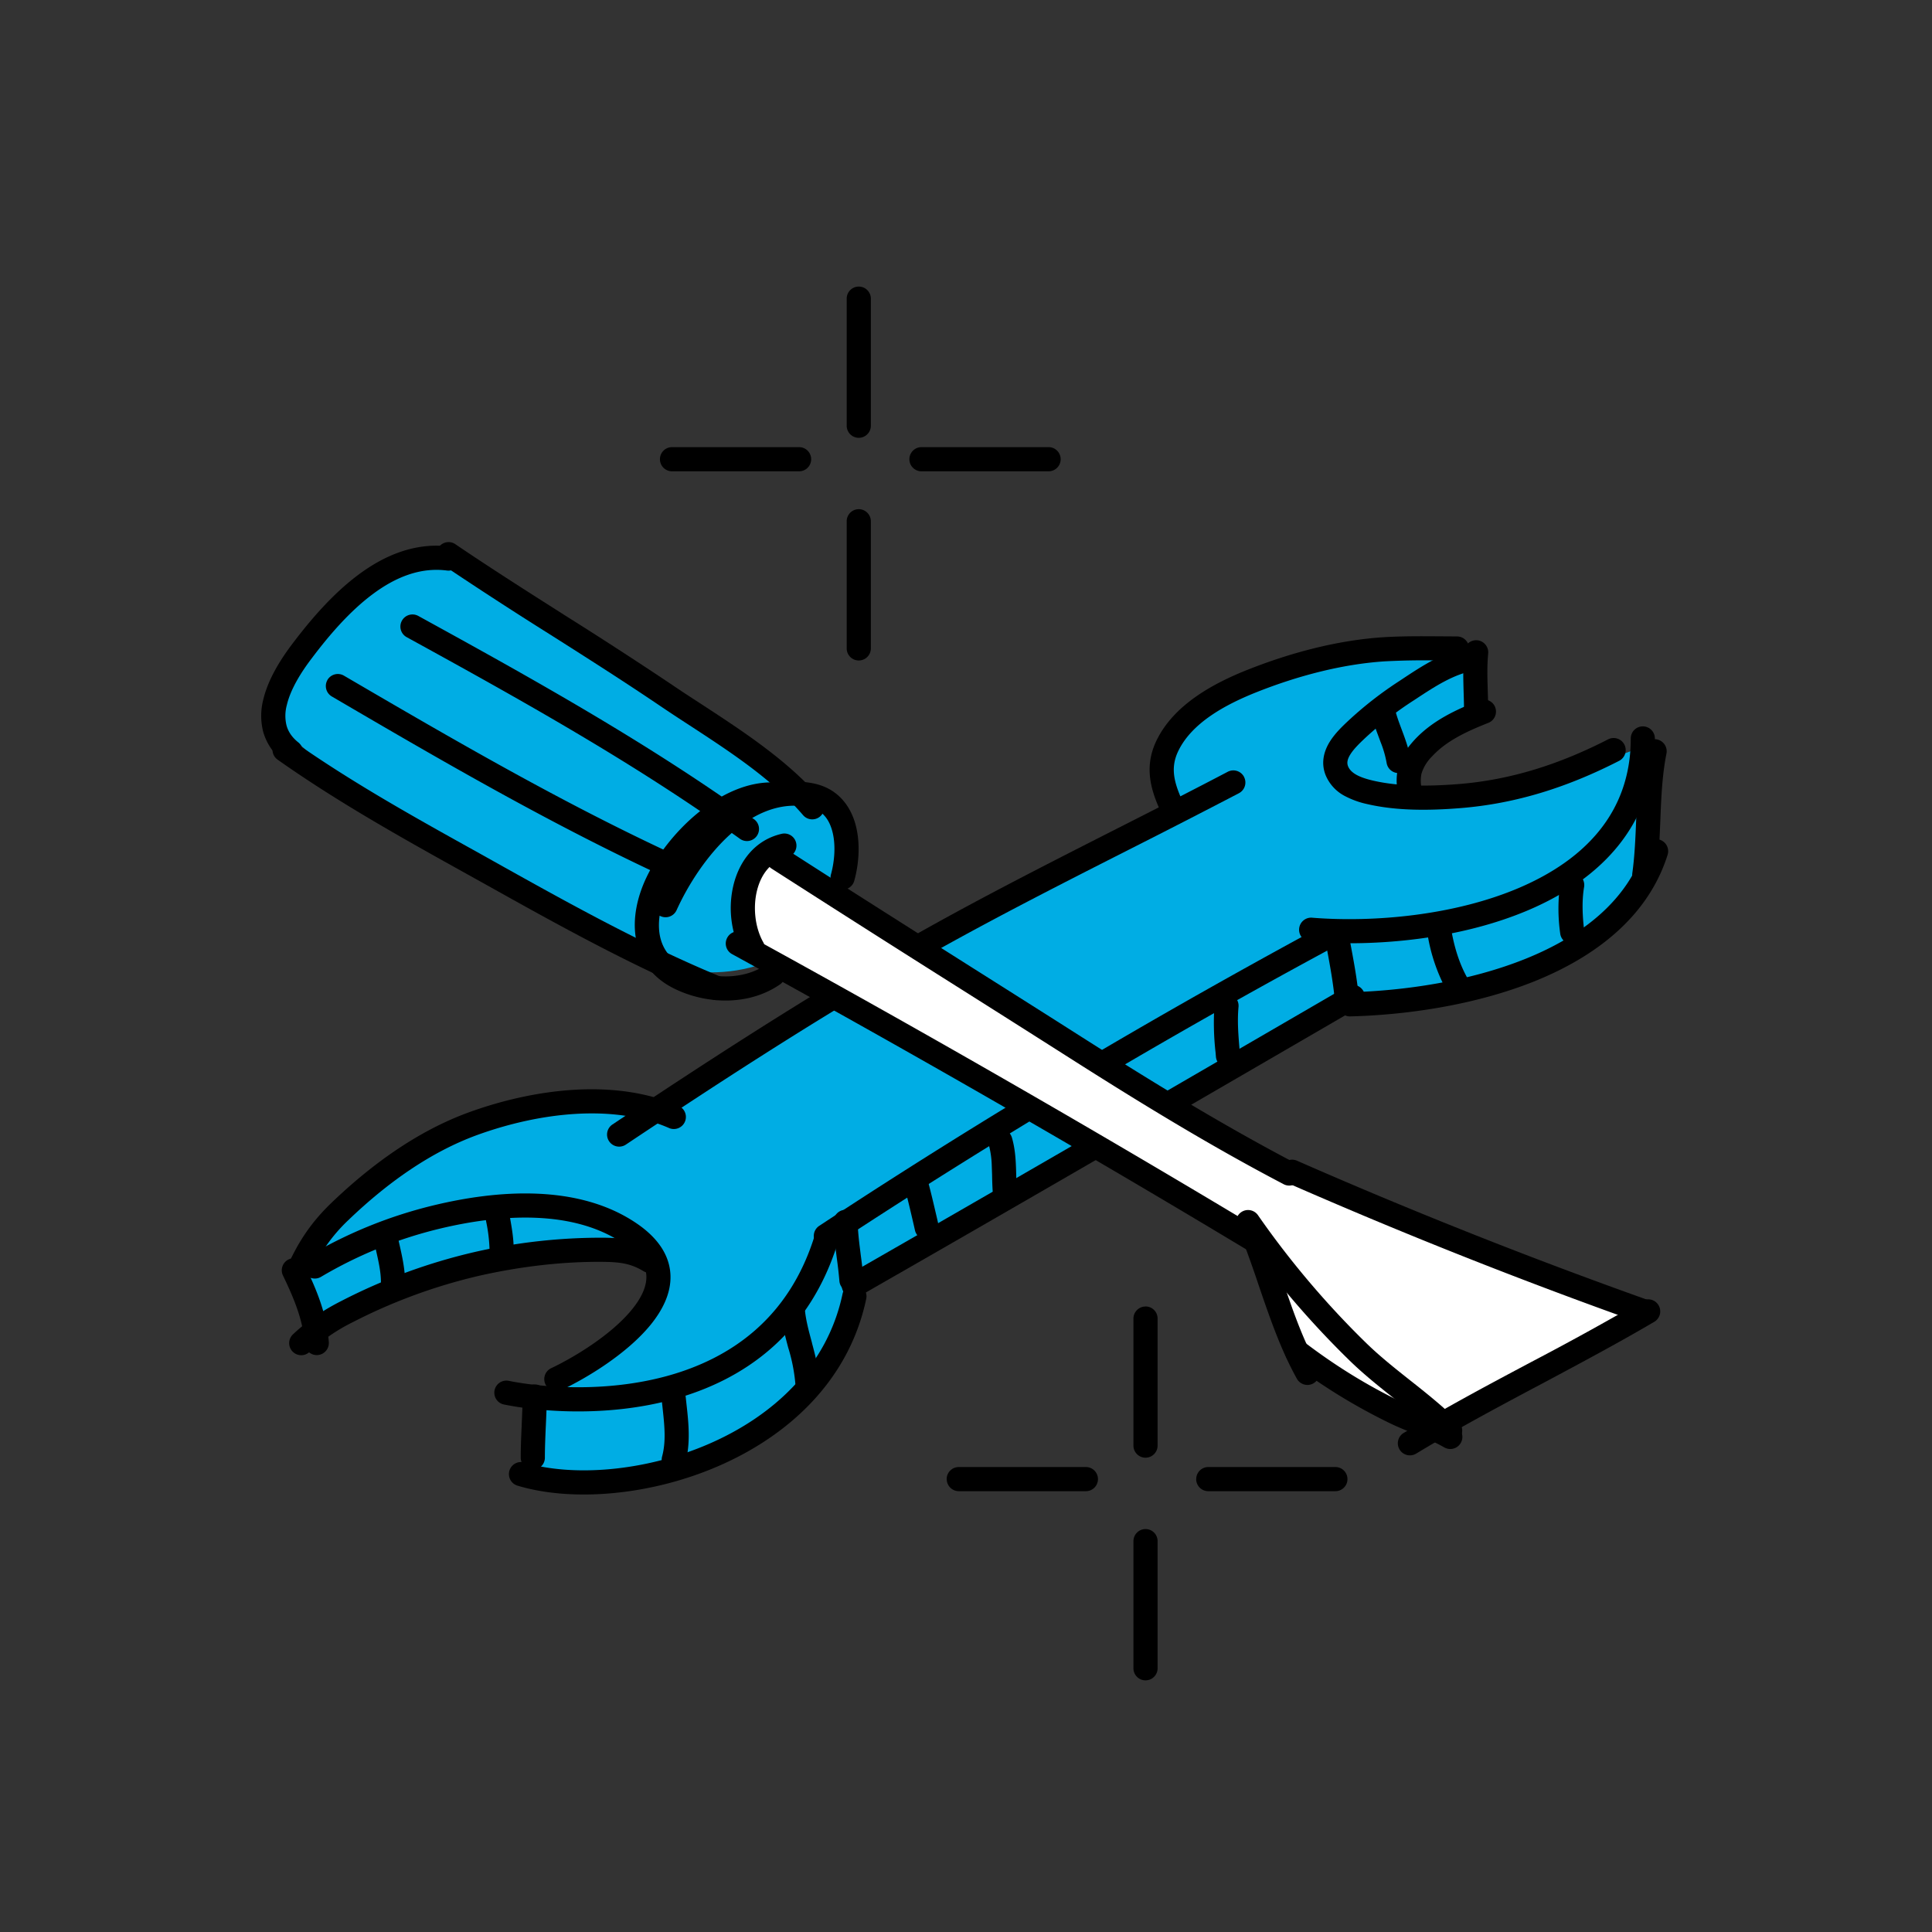 <svg viewBox="0 0 36 36" fill="currentColor" xmlns="http://www.w3.org/2000/svg"><rect x="0" y="0" width="36" height="36" fill="#333333" stroke="none"/><path fill-rule="evenodd" clip-rule="evenodd" d="M16.945 8.557c0-.124.101-.225.225-.225h2.369a.225.225 0 1 1 0 .45H17.17a.225.225 0 0 1-.225-.225ZM16.002 9.488c.124 0 .225.101.225.225v2.369a.225.225 0 0 1-.45 0V9.713c0-.124.1-.225.225-.225ZM16.002 5.34c.124 0 .225.1.225.225v2.368a.225.225 0 0 1-.45 0V5.565c0-.124.1-.225.225-.225ZM12.297 8.557c0-.124.1-.225.225-.225h2.368a.225.225 0 1 1 0 .45h-2.368a.225.225 0 0 1-.225-.225ZM22.29 27.56c0-.123.1-.224.224-.224h2.369a.225.225 0 0 1 0 .45h-2.369a.225.225 0 0 1-.225-.225ZM21.345 28.492c.125 0 .225.1.225.225v2.369a.225.225 0 1 1-.45 0v-2.369c0-.124.101-.225.225-.225ZM21.345 24.344c.125 0 .225.1.225.225v2.368a.225.225 0 0 1-.45 0V24.57c0-.124.101-.225.225-.225ZM17.64 27.56c0-.123.101-.224.226-.224h2.368a.225.225 0 0 1 0 .45h-2.368a.225.225 0 0 1-.225-.225Z" fill="#000"/><path d="m5.855 24.874-.37-1.168c2.005-3.1 5.413-3.4 6.866-3.163l9.432-5.528c-.638-2.508 3.533-2.925 5.699-2.82v1.025c-1.596.957-1.368 1.462-1.055 1.595.912.274 3.325-.55 4.417-.997v2.28c-.707 2.165-3.999 2.536-5.556 2.45l-9.232 5.5c-.775 3.19-4.483 3.685-6.24 3.533 0-2.598 0-1.529.113-1.596 2.781-1.641 2.527-2.431 2.052-2.621-1.527-.798-4.72.674-6.126 1.51Z" fill="#00ADE4"/><path fill-rule="evenodd" clip-rule="evenodd" d="M11.613 23.17c-.933-.637-2.287-.547-3.417-.276a8.035 8.035 0 0 0-2.216.899.225.225 0 1 1-.228-.389 8.486 8.486 0 0 1 2.339-.947c1.148-.276 2.674-.411 3.776.342.401.274.61.598.626.957.015.346-.155.667-.375.936-.442.538-1.186.987-1.664 1.213a.225.225 0 0 1-.193-.406c.456-.216 1.13-.63 1.509-1.092.19-.231.282-.445.274-.632-.008-.174-.106-.383-.43-.605Z" fill="#000"/><path fill-rule="evenodd" clip-rule="evenodd" d="M15.47 22.842a.225.225 0 0 1 .151.28c-.535 1.77-1.796 2.6-3.066 2.95-1.258.347-2.535.227-3.164.099a.225.225 0 1 1 .09-.441c.585.119 1.785.23 2.955-.092 1.158-.32 2.275-1.059 2.754-2.646a.225.225 0 0 1 .28-.15Z" fill="#000"/><path fill-rule="evenodd" clip-rule="evenodd" d="M25.106 17.255a.225.225 0 0 1-.091.305 124.442 124.442 0 0 0-9.502 5.658.225.225 0 1 1-.248-.376c3.097-2.04 6.271-3.92 9.536-5.678a.225.225 0 0 1 .305.091Z" fill="#000"/><path fill-rule="evenodd" clip-rule="evenodd" d="M30.611 13.535c.125 0 .225.1.225.225 0 1.634-1.043 2.635-2.341 3.192-1.292.555-2.873.691-4.069.597a.225.225 0 1 1 .035-.448c1.147.09 2.65-.044 3.856-.562 1.2-.516 2.07-1.389 2.07-2.779 0-.124.1-.225.224-.225Z" fill="#000"/><path fill-rule="evenodd" clip-rule="evenodd" d="M27.69 12.226a.225.225 0 0 1-.184.26c-.416.071-.762.3-1.163.565l-.016.01a6.49 6.49 0 0 0-.9.701c-.102.097-.2.192-.264.293-.06.096-.068.162-.044.223.024.06.073.113.157.16.085.047.192.08.302.106.496.116 1.055.108 1.588.067.998-.078 1.91-.378 2.802-.836a.225.225 0 0 1 .206.4c-.935.48-1.904.8-2.973.884-.545.043-1.16.055-1.725-.076a1.619 1.619 0 0 1-.42-.152.772.772 0 0 1-.356-.39c-.095-.243-.02-.464.082-.626.096-.152.233-.282.327-.371a6.933 6.933 0 0 1 .97-.757l.045-.03c.379-.251.794-.527 1.306-.615a.225.225 0 0 1 .26.184Z" fill="#000"/><path fill-rule="evenodd" clip-rule="evenodd" d="m26.82 11.857.329.002a.225.225 0 0 1 0 .45c-.117 0-.232 0-.346-.002a13.531 13.531 0 0 0-1.014.017c-.795.054-1.616.273-2.368.571-.595.236-1.212.575-1.465 1.098-.162.334-.072.623.12 1.025a.225.225 0 0 1-.407.193c-.196-.412-.379-.877-.118-1.415.336-.691 1.107-1.082 1.704-1.319.783-.31 1.65-.544 2.504-.602.354-.023.713-.02 1.06-.018ZM12.48 21.025c-1.057-.47-2.446-.285-3.56.114-.906.324-1.728.922-2.435 1.602a3.06 3.06 0 0 0-.696.989.225.225 0 0 1-.41-.187c.201-.44.441-.787.794-1.127.734-.705 1.608-1.348 2.596-1.701 1.156-.414 2.68-.64 3.894-.1a.225.225 0 0 1-.182.41Z" fill="#000"/><path fill-rule="evenodd" clip-rule="evenodd" d="M23.18 14.476a.225.225 0 0 1-.094.304 181.2 181.2 0 0 1-2.052 1.053c-1.411.716-2.815 1.43-4.187 2.222-1.769 1.023-3.48 2.136-5.185 3.273a.225.225 0 0 1-.25-.375c1.707-1.138 3.428-2.257 5.21-3.287 1.382-.8 2.805-1.522 4.223-2.242.68-.345 1.36-.69 2.032-1.043a.225.225 0 0 1 .304.095ZM9.966 25.797a.225.225 0 0 1 .223.227c-.002.182-.01.363-.018.54l-.002.038c-.008.19-.016.376-.016.56a.225.225 0 1 1-.45 0c0-.195.008-.39.017-.58l.001-.037c.008-.178.016-.352.018-.526a.225.225 0 0 1 .227-.222Z" fill="#000"/><path fill-rule="evenodd" clip-rule="evenodd" d="M15.967 23.934c.121.026.2.145.174.267-.323 1.537-1.465 2.556-2.745 3.113-1.275.556-2.73.674-3.743.372a.225.225 0 1 1 .128-.431c.893.265 2.237.169 3.435-.353 1.194-.52 2.2-1.443 2.484-2.794a.225.225 0 0 1 .267-.174Z" fill="#000"/><path fill-rule="evenodd" clip-rule="evenodd" d="M25.403 18.464a.225.225 0 0 1-.082.307l-1.45.842c-2.532 1.47-4.982 2.893-7.839 4.529a.225.225 0 1 1-.223-.39c2.855-1.636 5.304-3.058 7.836-4.528l1.45-.842a.225.225 0 0 1 .308.082Z" fill="#000"/><path fill-rule="evenodd" clip-rule="evenodd" d="M30.927 15.647a.225.225 0 0 1 .146.283c-.367 1.16-1.352 1.898-2.468 2.35-1.118.451-2.404.633-3.445.659a.225.225 0 0 1-.011-.45c1.006-.026 2.234-.201 3.287-.627 1.055-.427 1.898-1.09 2.208-2.068a.225.225 0 0 1 .283-.147ZM5.377 23.468a.225.225 0 0 1 .3.104c.214.442.412.904.45 1.437a.225.225 0 1 1-.449.032c-.031-.442-.196-.839-.405-1.273a.225.225 0 0 1 .104-.3Z" fill="#000"/><path fill-rule="evenodd" clip-rule="evenodd" d="M11.25 23.513c-.77-.009-1.562.088-2.317.258a10.2 10.2 0 0 0-2.368.87 3.37 3.37 0 0 0-.795.548.225.225 0 1 1-.308-.328c.273-.257.572-.454.9-.62a10.658 10.658 0 0 1 2.472-.909 10.567 10.567 0 0 1 2.42-.269c.358.004.64.041.966.236a.225.225 0 0 1-.232.386c-.228-.137-.42-.168-.738-.172ZM27.526 11.93c.123.012.215.121.204.245-.022.238-.015.456-.008.69.004.126.008.255.008.395a.225.225 0 0 1-.45 0c0-.11-.003-.225-.007-.344-.007-.25-.015-.517.008-.781a.225.225 0 0 1 .245-.204Z" fill="#000"/><path fill-rule="evenodd" clip-rule="evenodd" d="M27.86 13.178a.225.225 0 0 1-.126.291c-.41.163-.784.336-1.05.626a.764.764 0 0 0-.197.322.648.648 0 0 0 .025.348.225.225 0 1 1-.431.127 1.09 1.09 0 0 1-.03-.585c.048-.19.155-.355.301-.515.343-.374.805-.578 1.217-.741a.225.225 0 0 1 .292.127ZM30.874 13.778a.225.225 0 0 1 .178.264c-.072.361-.093.73-.109 1.114l-.005.133c-.014.34-.028.691-.076 1.042a.225.225 0 0 1-.446-.062c.045-.327.058-.656.072-.998l.006-.133c.016-.385.038-.785.116-1.183a.225.225 0 0 1 .264-.177ZM24.895 17.367a.225.225 0 0 1 .262.18l.007.039c.064.342.13.69.16 1.051a.225.225 0 1 1-.448.04c-.03-.34-.09-.669-.155-1.016l-.006-.032a.225.225 0 0 1 .18-.262ZM15.751 22.543a.225.225 0 0 1 .23.22c.004.172.023.345.046.526l.012.097c.02.149.04.304.051.46a.225.225 0 0 1-.448.035 8.425 8.425 0 0 0-.049-.434l-.013-.102a5.52 5.52 0 0 1-.049-.572.225.225 0 0 1 .22-.23ZM17.018 21.863a.225.225 0 0 1 .276.159c.062.23.115.462.168.689l.026.114a.225.225 0 1 1-.439.1l-.026-.115c-.053-.227-.104-.45-.164-.67a.225.225 0 0 1 .159-.277ZM18.575 21.044a.225.225 0 0 1 .28.152c.05.17.067.343.074.502.004.074.005.14.007.202.002.083.003.162.01.248a.225.225 0 1 1-.45.032 6.646 6.646 0 0 1-.01-.29l-.006-.171a1.669 1.669 0 0 0-.057-.395.225.225 0 0 1 .152-.28ZM20.48 19.884a.225.225 0 0 1 .243.206c.03.386.065.759.134 1.127a.225.225 0 0 1-.443.083c-.074-.394-.11-.787-.14-1.175a.225.225 0 0 1 .207-.241ZM22.875 18.517c.123.01.214.12.203.244-.025.273-.003.525.021.816l.007.076a.225.225 0 0 1-.449.038l-.007-.082a4.93 4.93 0 0 1-.02-.889.225.225 0 0 1 .245-.203ZM26.786 17.175a.225.225 0 0 1 .262.182c.054.297.141.583.278.837a.225.225 0 0 1-.396.214 3.28 3.28 0 0 1-.325-.97.225.225 0 0 1 .181-.262ZM29.333 16.269c.123.02.205.137.184.26-.043.257-.031.532.002.812a.225.225 0 1 1-.447.053 3.317 3.317 0 0 1 .002-.941.225.225 0 0 1 .26-.184Z" fill="#000"/><path fill-rule="evenodd" clip-rule="evenodd" d="M25.73 13.097c.121-.031.244.041.275.161.028.108.068.214.112.332l.031.083c.054.147.111.312.136.487a.225.225 0 0 1-.445.063 1.961 1.961 0 0 0-.113-.394 19.055 19.055 0 0 0-.027-.073c-.045-.12-.095-.252-.13-.385a.225.225 0 0 1 .162-.274ZM14.752 24.184a.225.225 0 0 1 .244.204c.018.202.07.398.13.618l.006.027c.06.224.124.47.139.733a.225.225 0 1 1-.45.025 3.205 3.205 0 0 0-.134-.68c-.056-.21-.117-.441-.14-.682a.225.225 0 0 1 .204-.244ZM12.53 25.83a.225.225 0 0 1 .247.2l.015.138c.037.332.08.72-.022 1.095a.225.225 0 0 1-.434-.118c.078-.286.046-.581.009-.922l-.016-.147a.225.225 0 0 1 .201-.247ZM7.139 22.849a.225.225 0 0 1 .267.172l.031.14c.05.22.111.483.111.73a.225.225 0 1 1-.45 0c0-.191-.045-.39-.095-.608l-.037-.167a.225.225 0 0 1 .173-.267ZM9.226 22.41a.225.225 0 0 1 .26.183l.016.09c.033.188.07.39.07.606a.225.225 0 1 1-.45 0 2.92 2.92 0 0 0-.062-.521l-.018-.098a.225.225 0 0 1 .184-.26Z" fill="#000"/><path d="M12.695 18.07c-4.574-1.917-7.467-4.338-7.601-4.742.807-2.044 2.578-2.802 3.363-2.926l5.482 3.599 1.85 1.413c-.054 2.582-2.085 2.847-3.094 2.656Z" fill="#00ADE4"/><path d="M14.073 17.767c-.592-.727-.068-1.491.269-1.783l9.753 5.852 6.491 2.69-3.935 2.12-2.556-1.38-.908-2.353c-2.791-1.413-8.522-4.42-9.114-5.146Z" fill="#fff"/><path fill-rule="evenodd" clip-rule="evenodd" d="M14.512 14.586c.2-.032.41-.033.627.008.46.086.703.41.802.768.095.347.063.74-.023 1.05a.225.225 0 0 1-.434-.12c.07-.255.091-.564.023-.81-.065-.237-.201-.4-.45-.446-.53-.098-1.023.123-1.456.516-.433.393-.78.936-.994 1.408a.225.225 0 0 1-.316.102c-.017.12-.017.237 0 .345.041.247.176.463.463.606.479.24 1.092.253 1.515-.033a.225.225 0 1 1 .252.372c-.589.399-1.381.357-1.968.064-.42-.21-.642-.551-.705-.936-.062-.373.028-.773.195-1.125.195-.413.543-.866.964-1.21.417-.341.936-.6 1.472-.563.011 0 .022.002.033.004Z" fill="#000"/><path fill-rule="evenodd" clip-rule="evenodd" d="M5.12 13.841a.225.225 0 0 1 .313-.054c1.105.782 2.3 1.447 3.498 2.112l.454.254c1.33.743 2.654 1.472 4.05 2.049a.225.225 0 0 1-.173.416c-1.422-.589-2.768-1.33-4.097-2.073l-.453-.252c-1.195-.664-2.412-1.342-3.539-2.138a.225.225 0 0 1-.054-.314ZM8.172 10.2c.07-.102.21-.13.312-.06.661.448 1.335.877 2.013 1.307l.01.007a81.3 81.3 0 0 1 2.015 1.306c.176.12.36.239.546.36.779.508 1.622 1.058 2.238 1.776a.225.225 0 1 1-.342.293c-.57-.664-1.342-1.169-2.116-1.674-.194-.126-.388-.253-.578-.382-.66-.446-1.331-.873-2.006-1.301l-.008-.005a79.775 79.775 0 0 1-2.024-1.314.225.225 0 0 1-.06-.313Z" fill="#000"/><path fill-rule="evenodd" clip-rule="evenodd" d="M6.941 11.074c-.433.324-.814.77-1.13 1.19-.205.268-.397.58-.466.872a.762.762 0 0 0-.006.382c.03.109.096.218.225.32a.225.225 0 0 1-.28.352 1.061 1.061 0 0 1-.379-.551 1.208 1.208 0 0 1 .002-.608c.092-.385.33-.757.545-1.04.324-.428.736-.915 1.22-1.277.485-.363 1.064-.614 1.714-.53a.225.225 0 1 1-.058.447c-.492-.064-.955.12-1.387.443Z" fill="#000"/><path fill-rule="evenodd" clip-rule="evenodd" d="M6.101 12.67a.225.225 0 0 1 .308-.08c2.036 1.19 4.073 2.375 6.203 3.358a.225.225 0 0 1-.189.409c-2.152-.994-4.208-2.19-6.241-3.38a.225.225 0 0 1-.08-.307ZM7.489 11.566a.225.225 0 0 1 .305-.089c2.133 1.172 4.251 2.35 6.245 3.78a.225.225 0 1 1-.262.365c-1.97-1.412-4.065-2.578-6.2-3.75a.225.225 0 0 1-.088-.306ZM13.551 17.473c.06-.11.196-.15.305-.09a276.158 276.158 0 0 1 9.6 5.513.225.225 0 1 1-.232.386 275.678 275.678 0 0 0-9.584-5.504.225.225 0 0 1-.089-.305ZM14.31 15.873a.225.225 0 0 1 .31-.068c1.168.752 2.34 1.494 3.514 2.237.679.429 1.358.858 2.036 1.29 1.295.824 2.592 1.62 3.944 2.329a.225.225 0 1 1-.208.398c-1.37-.717-2.68-1.521-3.978-2.347-.676-.43-1.354-.86-2.032-1.288a528.224 528.224 0 0 1-3.52-2.24.225.225 0 0 1-.067-.311Z" fill="#000"/><path fill-rule="evenodd" clip-rule="evenodd" d="M23.293 22.84a.225.225 0 0 1 .29.128c.105.271.201.554.296.833.053.156.106.31.159.46.151.428.313.838.523 1.215a.225.225 0 0 1-.393.219c-.229-.41-.4-.849-.554-1.283-.058-.162-.112-.322-.166-.48a21.817 21.817 0 0 0-.285-.802.225.225 0 0 1 .13-.29Z" fill="#000"/><path fill-rule="evenodd" clip-rule="evenodd" d="M23.991 25.053a.225.225 0 0 1 .316-.042c.57.434 1.165.804 1.81 1.114.12.058.25.11.387.165l.11.044c.175.07.36.149.526.248a.225.225 0 1 1-.232.386 3.335 3.335 0 0 0-.462-.217 19.384 19.384 0 0 0-.101-.04c-.14-.056-.287-.115-.423-.18a10.86 10.86 0 0 1-1.888-1.162.225.225 0 0 1-.043-.316Z" fill="#000"/><path fill-rule="evenodd" clip-rule="evenodd" d="M23.128 22.587a.225.225 0 0 1 .313.057c.59.85 1.282 1.667 2.024 2.389.253.246.531.466.82.695l.023.018c.294.233.597.475.872.75a.225.225 0 0 1-.318.319 9.585 9.585 0 0 0-.834-.716l-.03-.024c-.283-.225-.577-.457-.847-.72a16.915 16.915 0 0 1-2.08-2.455.225.225 0 0 1 .057-.313Z" fill="#000"/><path fill-rule="evenodd" clip-rule="evenodd" d="M30.905 24.322a.225.225 0 0 1-.08.308c-.686.403-1.389.777-2.087 1.15l-.144.076c-.747.398-1.488.795-2.206 1.23a.225.225 0 1 1-.233-.385c.73-.442 1.48-.845 2.227-1.242l.143-.076a55.67 55.67 0 0 0 2.072-1.141.225.225 0 0 1 .308.08Z" fill="#000"/><path fill-rule="evenodd" clip-rule="evenodd" d="M23.87 21.744a.225.225 0 0 1 .297-.116 98.322 98.322 0 0 0 6.536 2.594.225.225 0 1 1-.151.424 98.808 98.808 0 0 1-6.566-2.605.225.225 0 0 1-.116-.297ZM14.835 15.706a.225.225 0 0 1-.169.27c-.293.067-.481.3-.56.617-.08.323-.034.693.112.957a.225.225 0 1 1-.394.217 1.83 1.83 0 0 1-.155-1.282c.107-.429.39-.831.896-.948a.225.225 0 0 1 .27.169Z" fill="#000"/></svg>